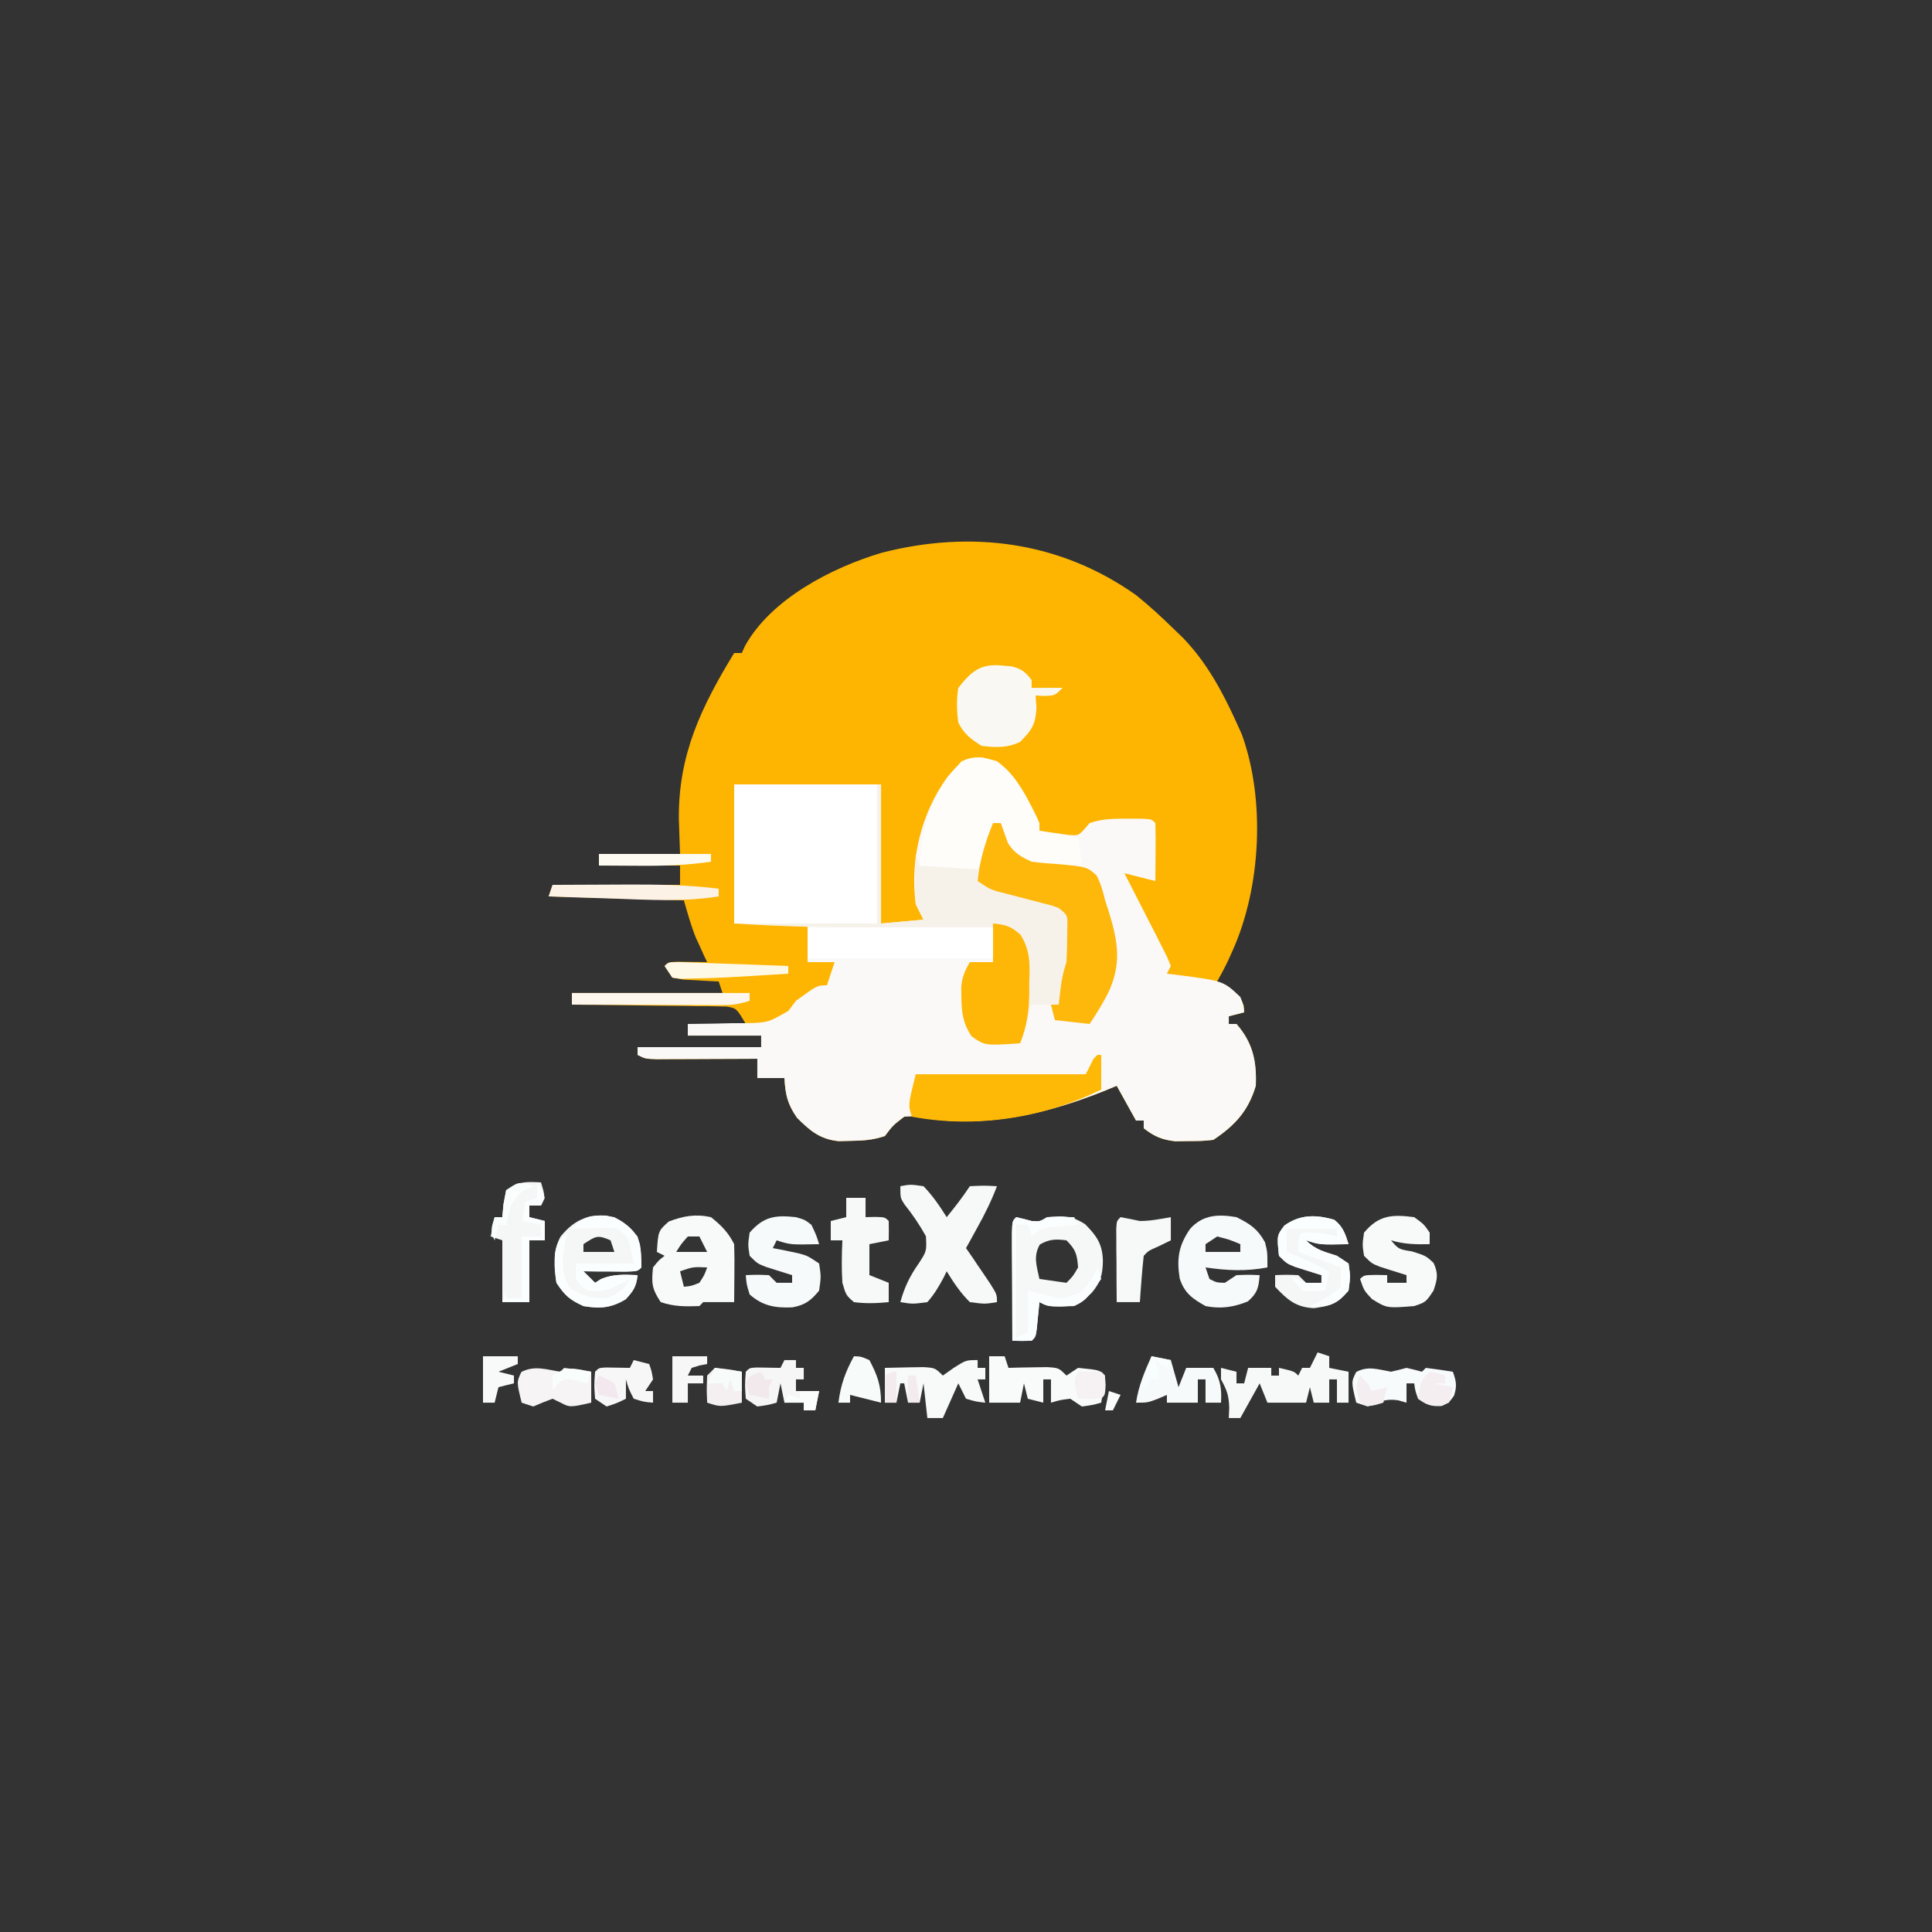 <?xml version="1.0" encoding="UTF-8"?>
<svg xmlns="http://www.w3.org/2000/svg" xmlns:xlink="http://www.w3.org/1999/xlink" width="100px" height="100px" viewBox="0 0 100 100" version="1.1">
<rect x="0" y="0" width="100" height="100" fill="#333333" stroke="none"/>
<g id="surface1">
<path style=" stroke:none;fill-rule:nonzero;fill:rgb(99.608%,70.98%,0.392%);fill-opacity:1;" d="M 58.801 30.801 C 59.504 31.367 60.156 31.969 60.801 32.602 C 60.941 32.734 61.082 32.871 61.227 33.012 C 62.465 34.297 63.266 35.785 64 37.398 C 64.09 37.602 64.184 37.805 64.277 38.012 C 65.504 41.402 65.27 45.926 63.801 49.199 C 63.719 49.379 63.637 49.559 63.555 49.746 C 63.383 50.105 63.195 50.453 63 50.801 C 63.195 50.914 63.387 51.031 63.586 51.148 C 64.199 51.602 64.199 51.602 64.375 52.051 C 64.383 52.164 64.391 52.281 64.398 52.398 C 64.137 52.465 63.871 52.531 63.602 52.602 C 63.602 52.73 63.602 52.863 63.602 53 C 63.73 53 63.863 53 64 53 C 64.844 53.969 65.051 54.922 65 56.199 C 64.613 57.504 63.918 58.254 62.801 59 C 62.207 59.059 62.207 59.059 61.523 59.062 C 61.301 59.066 61.078 59.07 60.844 59.074 C 60.141 58.992 59.758 58.832 59.199 58.398 C 59.199 58.27 59.199 58.137 59.199 58 C 59.066 58 58.938 58 58.801 58 C 58.469 57.406 58.141 56.812 57.801 56.199 C 57.512 56.32 57.512 56.32 57.219 56.441 C 54.129 57.688 50.934 58.402 47.602 57.836 C 47.184 57.766 47.184 57.766 46.801 57.801 C 46.215 58.25 46.215 58.25 45.801 58.801 C 45.168 59.012 44.688 59.039 44.023 59.051 C 43.715 59.059 43.715 59.059 43.402 59.066 C 42.43 58.961 41.926 58.527 41.25 57.852 C 40.754 57.133 40.652 56.66 40.602 55.801 C 40.137 55.801 39.676 55.801 39.199 55.801 C 39.199 55.469 39.199 55.141 39.199 54.801 C 39.027 54.801 38.852 54.801 38.676 54.805 C 38.031 54.805 37.387 54.809 36.742 54.812 C 36.465 54.812 36.188 54.812 35.906 54.816 C 35.508 54.816 35.109 54.82 34.707 54.82 C 34.469 54.82 34.227 54.82 33.977 54.824 C 33.398 54.801 33.398 54.801 33 54.602 C 33 54.469 33 54.336 33 54.199 C 35.113 54.199 37.223 54.199 39.398 54.199 C 39.398 54.004 39.398 53.805 39.398 53.602 C 38.145 53.602 36.891 53.602 35.602 53.602 C 35.602 53.402 35.602 53.203 35.602 53 C 36.59 53 37.578 53 38.602 53 C 38.121 52.188 38.121 52.188 37.609 52.098 C 37.461 52.094 37.312 52.094 37.16 52.09 C 36.992 52.086 36.824 52.082 36.652 52.078 C 36.469 52.078 36.289 52.078 36.105 52.078 C 35.918 52.074 35.734 52.07 35.543 52.066 C 34.949 52.059 34.355 52.055 33.762 52.051 C 33.359 52.043 32.957 52.039 32.555 52.031 C 31.57 52.016 30.586 52.008 29.602 52 C 29.602 51.801 29.602 51.605 29.602 51.398 C 32.176 51.398 34.746 51.398 37.398 51.398 C 37.336 51.203 37.27 51.004 37.199 50.801 C 37.031 50.793 36.863 50.785 36.688 50.777 C 36.469 50.766 36.25 50.75 36.023 50.738 C 35.809 50.727 35.59 50.715 35.363 50.703 C 35.18 50.668 34.992 50.637 34.801 50.602 C 34.668 50.402 34.535 50.203 34.398 50 C 34.602 49.801 34.602 49.801 35.059 49.781 C 35.242 49.781 35.422 49.785 35.613 49.789 C 35.887 49.789 35.887 49.789 36.168 49.793 C 36.383 49.797 36.383 49.797 36.602 49.801 C 36.547 49.688 36.492 49.574 36.438 49.457 C 36.367 49.301 36.297 49.148 36.227 48.988 C 36.156 48.836 36.086 48.688 36.016 48.531 C 35.762 47.902 35.586 47.25 35.398 46.602 C 33.09 46.535 30.781 46.469 28.398 46.398 C 28.465 46.203 28.531 46.004 28.602 45.801 C 30.777 45.801 32.957 45.801 35.199 45.801 C 35.199 45.469 35.199 45.141 35.199 44.801 C 33.812 44.801 32.43 44.801 31 44.801 C 31 44.602 31 44.402 31 44.199 C 32.387 44.199 33.773 44.199 35.199 44.199 C 35.168 43.309 35.168 43.309 35.137 42.398 C 35.105 39.066 36.293 36.598 38 33.801 C 38.133 33.801 38.266 33.801 38.398 33.801 C 38.449 33.688 38.5 33.57 38.551 33.453 C 39.895 31.008 43.047 29.383 45.629 28.613 C 50.25 27.426 54.852 28.008 58.801 30.801 Z M 58.801 30.801 "/>
<path style=" stroke:none;fill-rule:nonzero;fill:rgb(98.039%,97.647%,96.863%);fill-opacity:1;" d="M 50.875 39.211 C 51.957 39.492 52.359 40 52.93 40.941 C 53.801 42.496 53.801 42.496 53.801 43 C 54.121 43.051 54.441 43.094 54.762 43.137 C 54.941 43.164 55.121 43.188 55.305 43.215 C 55.809 43.254 55.809 43.254 56.129 42.918 C 56.219 42.812 56.309 42.707 56.398 42.602 C 57.078 42.375 57.609 42.375 58.324 42.375 C 58.559 42.375 58.793 42.375 59.031 42.375 C 59.602 42.398 59.602 42.398 59.801 42.602 C 59.816 43.105 59.82 43.605 59.812 44.113 C 59.812 44.254 59.812 44.398 59.809 44.543 C 59.809 44.895 59.805 45.246 59.801 45.602 C 59.273 45.469 58.742 45.336 58.199 45.199 C 58.273 45.344 58.348 45.488 58.422 45.633 C 58.754 46.281 59.082 46.926 59.414 47.574 C 59.527 47.801 59.645 48.027 59.766 48.258 C 59.875 48.473 59.98 48.688 60.094 48.91 C 60.195 49.109 60.297 49.309 60.402 49.516 C 60.469 49.676 60.531 49.836 60.602 50 C 60.535 50.133 60.469 50.266 60.398 50.398 C 60.66 50.43 60.66 50.43 60.926 50.461 C 63.32 50.77 63.32 50.77 64.199 51.602 C 64.375 52.051 64.375 52.051 64.398 52.398 C 64.137 52.465 63.871 52.531 63.602 52.602 C 63.602 52.73 63.602 52.863 63.602 53 C 63.73 53 63.863 53 64 53 C 64.844 53.969 65.051 54.922 65 56.199 C 64.613 57.504 63.918 58.254 62.801 59 C 62.207 59.059 62.207 59.059 61.523 59.062 C 61.301 59.066 61.078 59.07 60.844 59.074 C 60.141 58.992 59.758 58.832 59.199 58.398 C 59.199 58.27 59.199 58.137 59.199 58 C 59.066 58 58.938 58 58.801 58 C 58.469 57.406 58.141 56.812 57.801 56.199 C 57.609 56.281 57.418 56.359 57.219 56.441 C 54.129 57.688 50.934 58.402 47.602 57.836 C 47.184 57.766 47.184 57.766 46.801 57.801 C 46.215 58.25 46.215 58.25 45.801 58.801 C 45.168 59.012 44.688 59.039 44.023 59.051 C 43.82 59.055 43.613 59.059 43.402 59.066 C 42.43 58.961 41.926 58.527 41.25 57.852 C 40.754 57.133 40.652 56.66 40.602 55.801 C 40.137 55.801 39.676 55.801 39.199 55.801 C 39.199 55.469 39.199 55.141 39.199 54.801 C 39.027 54.801 38.852 54.801 38.676 54.805 C 38.031 54.805 37.387 54.809 36.742 54.812 C 36.465 54.812 36.188 54.812 35.906 54.816 C 35.508 54.816 35.109 54.82 34.707 54.82 C 34.469 54.82 34.227 54.82 33.977 54.824 C 33.398 54.801 33.398 54.801 33 54.602 C 33 54.469 33 54.336 33 54.199 C 35.113 54.199 37.223 54.199 39.398 54.199 C 39.398 54.004 39.398 53.805 39.398 53.602 C 38.145 53.602 36.891 53.602 35.602 53.602 C 35.602 53.402 35.602 53.203 35.602 53 C 35.734 53 35.867 53 36.008 52.996 C 36.617 52.992 37.227 52.977 37.836 52.961 C 38.047 52.961 38.258 52.961 38.477 52.961 C 39.742 52.938 39.742 52.938 40.809 52.32 C 40.938 52.148 41.066 51.977 41.199 51.801 C 42.301 51 42.301 51 42.801 51 C 42.934 50.605 43.062 50.207 43.199 49.801 C 42.738 49.801 42.277 49.801 41.801 49.801 C 41.801 49.141 41.801 48.48 41.801 47.801 C 40.547 47.801 39.293 47.801 38 47.801 C 38 45.426 38 43.047 38 40.602 C 40.508 40.602 43.016 40.602 45.602 40.602 C 45.602 42.977 45.602 45.352 45.602 47.801 C 46.324 47.734 47.051 47.668 47.801 47.602 C 47.602 47.203 47.602 47.203 47.398 46.801 C 47.09 44.527 47.676 42.102 49.023 40.238 C 49.574 39.562 49.961 39.195 50.875 39.211 Z M 50.875 39.211 "/>
<path style=" stroke:none;fill-rule:nonzero;fill:rgb(96.471%,94.902%,91.373%);fill-opacity:1;" d="M 38 40.602 C 40.508 40.602 43.016 40.602 45.602 40.602 C 45.602 42.977 45.602 45.352 45.602 47.801 C 46.324 47.734 47.051 47.668 47.801 47.602 C 47.668 47.336 47.535 47.07 47.398 46.801 C 47.359 46.152 47.359 46.152 47.375 45.449 C 47.379 45.215 47.383 44.98 47.387 44.742 C 47.391 44.562 47.395 44.383 47.398 44.199 C 47.5 44.496 47.5 44.496 47.602 44.801 C 48.59 44.801 49.578 44.801 50.602 44.801 C 50.863 44.074 51.129 43.348 51.398 42.602 C 51.531 42.602 51.664 42.602 51.801 42.602 C 51.922 42.945 52.047 43.289 52.172 43.637 C 52.504 44.164 52.832 44.34 53.398 44.602 C 53.902 44.664 54.406 44.707 54.914 44.738 C 56.25 44.871 56.25 44.871 56.754 45.305 C 56.973 45.734 57.09 46.129 57.199 46.602 C 57.258 46.777 57.316 46.957 57.375 47.137 C 57.871 48.727 58.078 49.922 57.324 51.461 C 57.039 51.996 56.738 52.496 56.398 53 C 55.805 52.934 55.211 52.867 54.602 52.801 C 54.5 52.402 54.5 52.402 54.398 52 C 54.07 52 53.738 52 53.398 52 C 53.203 52.66 53.004 53.32 52.801 54 C 50.938 54.098 50.938 54.098 50.289 53.637 C 49.84 52.957 49.77 52.406 49.762 51.613 C 49.758 51.441 49.758 51.27 49.754 51.094 C 49.801 50.57 49.938 50.25 50.199 49.801 C 50.598 49.801 50.992 49.801 51.398 49.801 C 51.398 49.207 51.398 48.613 51.398 48 C 50.992 48 50.992 48 50.578 48.004 C 49.555 48.008 48.531 48.008 47.508 48.012 C 47.066 48.012 46.629 48.012 46.188 48.016 C 43.449 48.027 40.734 47.973 38 47.801 C 38 45.426 38 43.047 38 40.602 Z M 38 40.602 "/>
<path style=" stroke:none;fill-rule:nonzero;fill:rgb(100%,100%,100%);fill-opacity:1;" d="M 38 40.602 C 40.441 40.602 42.883 40.602 45.398 40.602 C 45.398 42.977 45.398 45.352 45.398 47.801 C 42.957 47.801 40.516 47.801 38 47.801 C 38 45.426 38 43.047 38 40.602 Z M 38 40.602 "/>
<path style=" stroke:none;fill-rule:nonzero;fill:rgb(100%,99.216%,98.039%);fill-opacity:1;" d="M 51.602 39.398 C 52.664 40.18 53.25 41.426 53.801 42.602 C 53.801 42.73 53.801 42.863 53.801 43 C 54.789 43.199 54.789 43.199 55.801 43.398 C 55.898 43.992 55.898 43.992 56 44.602 C 55.215 44.992 54.258 44.867 53.398 44.801 C 52.551 44.465 52.191 44.02 51.801 43.199 C 51.801 43.004 51.801 42.805 51.801 42.602 C 51.668 42.602 51.535 42.602 51.398 42.602 C 51.379 42.734 51.359 42.871 51.336 43.012 C 51.172 43.727 50.902 44.332 50.602 45 C 49.609 44.934 48.621 44.867 47.602 44.801 C 47.719 42.703 48.301 40.977 49.762 39.414 C 50.445 39.082 50.879 39.199 51.602 39.398 Z M 51.602 39.398 "/>
<path style=" stroke:none;fill-rule:nonzero;fill:rgb(99.608%,71.765%,4.314%);fill-opacity:1;" d="M 51.398 42.602 C 51.531 42.602 51.664 42.602 51.801 42.602 C 51.984 43.117 51.984 43.117 52.172 43.637 C 52.504 44.164 52.832 44.34 53.398 44.602 C 53.902 44.664 54.406 44.707 54.914 44.738 C 56.25 44.871 56.25 44.871 56.754 45.305 C 56.973 45.734 57.09 46.129 57.199 46.602 C 57.258 46.777 57.316 46.957 57.375 47.137 C 57.871 48.727 58.078 49.922 57.324 51.461 C 57.039 51.996 56.738 52.496 56.398 53 C 55.805 52.934 55.211 52.867 54.602 52.801 C 54.535 52.535 54.469 52.273 54.398 52 C 54.531 52 54.664 52 54.801 52 C 54.844 51.621 54.844 51.621 54.887 51.238 C 54.949 50.715 55.031 50.305 55.199 49.801 C 55.223 49.395 55.234 48.992 55.238 48.586 C 55.242 48.375 55.242 48.164 55.246 47.941 C 55.258 47.371 55.258 47.371 54.801 47 C 54.426 46.859 54.426 46.859 53.996 46.758 C 53.836 46.715 53.676 46.672 53.516 46.629 C 53.348 46.586 53.184 46.543 53.012 46.5 C 52.684 46.414 52.359 46.332 52.031 46.242 C 51.887 46.207 51.742 46.168 51.594 46.133 C 51.199 46 51.199 46 50.602 45.602 C 50.715 44.508 50.988 43.617 51.398 42.602 Z M 51.398 42.602 "/>
<path style=" stroke:none;fill-rule:nonzero;fill:rgb(99.608%,72.549%,2.745%);fill-opacity:1;" d="M 56.801 54.602 C 56.867 54.602 56.934 54.602 57 54.602 C 57 55.195 57 55.789 57 56.398 C 53.973 57.875 50.527 58.418 47.199 57.801 C 47 57.199 47 57.199 47.398 55.602 C 50.305 55.602 53.207 55.602 56.199 55.602 C 56.332 55.336 56.465 55.07 56.602 54.801 C 56.664 54.734 56.73 54.668 56.801 54.602 Z M 56.801 54.602 "/>
<path style=" stroke:none;fill-rule:nonzero;fill:rgb(96.471%,96.863%,96.863%);fill-opacity:1;" d="M 52.602 63 C 52.867 63.059 53.137 63.129 53.398 63.199 C 53.816 63.23 53.816 63.23 54.199 63 C 55.023 62.922 55.457 62.91 56.164 63.363 C 56.777 63.98 57.062 64.398 57.086 65.262 C 57.074 65.965 56.973 66.355 56.523 66.898 C 55.887 67.508 55.781 67.594 54.898 67.625 C 54.199 67.602 54.199 67.602 53.801 67.398 C 53.789 67.527 53.777 67.656 53.762 67.785 C 53.738 68.035 53.738 68.035 53.711 68.289 C 53.695 68.453 53.68 68.617 53.664 68.785 C 53.602 69.199 53.602 69.199 53.398 69.398 C 53.066 69.406 52.734 69.41 52.398 69.398 C 52.395 68.52 52.391 67.641 52.391 66.762 C 52.387 66.461 52.387 66.164 52.387 65.863 C 52.383 65.434 52.383 65.004 52.379 64.574 C 52.379 64.316 52.379 64.059 52.379 63.793 C 52.398 63.199 52.398 63.199 52.602 63 Z M 53.824 64.414 C 53.469 65.023 53.66 65.531 53.801 66.199 C 54.262 66.266 54.723 66.332 55.199 66.398 C 55.535 66.062 55.535 66.062 55.801 65.602 C 55.75 64.926 55.684 64.684 55.199 64.199 C 54.641 64.129 54.32 64.133 53.824 64.414 Z M 53.824 64.414 "/>
<path style=" stroke:none;fill-rule:nonzero;fill:rgb(96.863%,97.647%,97.647%);fill-opacity:1;" d="M 46.602 61.398 C 47.125 61.301 47.125 61.301 47.801 61.398 C 48.273 61.887 48.641 62.426 49 63 C 49.426 62.477 49.828 61.961 50.199 61.398 C 50.926 61.363 50.926 61.363 51.602 61.398 C 51.316 62.156 50.969 62.855 50.574 63.562 C 50.469 63.758 50.359 63.953 50.25 64.152 C 50.168 64.301 50.086 64.449 50 64.602 C 50.117 64.77 50.23 64.938 50.352 65.109 C 50.5 65.332 50.648 65.555 50.801 65.773 C 50.949 65.992 51.098 66.211 51.25 66.438 C 51.602 67 51.602 67 51.602 67.398 C 50.977 67.5 50.977 67.5 50.199 67.398 C 49.715 66.918 49.355 66.383 49 65.801 C 48.945 65.914 48.887 66.031 48.832 66.148 C 48.582 66.609 48.348 67.008 48 67.398 C 47.238 67.5 47.238 67.5 46.602 67.398 C 46.812 66.629 47.094 66.047 47.551 65.398 C 47.965 64.758 47.965 64.758 47.926 63.988 C 47.594 63.391 47.23 62.855 46.805 62.324 C 46.602 62 46.602 62 46.602 61.398 Z M 46.602 61.398 "/>
<path style=" stroke:none;fill-rule:nonzero;fill:rgb(99.608%,71.373%,2.745%);fill-opacity:1;" d="M 51.398 47.801 C 52.047 47.855 52.344 47.949 52.828 48.391 C 53.344 49.238 53.305 49.918 53.273 50.887 C 53.273 51.055 53.273 51.223 53.273 51.391 C 53.262 52.336 53.16 53.113 52.801 54 C 50.977 54.125 50.977 54.125 50.289 53.637 C 49.84 52.957 49.77 52.406 49.762 51.613 C 49.758 51.441 49.758 51.27 49.754 51.094 C 49.801 50.57 49.938 50.25 50.199 49.801 C 50.598 49.801 50.992 49.801 51.398 49.801 C 51.398 49.141 51.398 48.48 51.398 47.801 Z M 51.398 47.801 "/>
<path style=" stroke:none;fill-rule:nonzero;fill:rgb(100%,100%,100%);fill-opacity:1;" d="M 41.801 48 C 44.969 48 48.137 48 51.398 48 C 51.398 48.527 51.398 49.055 51.398 49.602 C 48.23 49.602 45.062 49.602 41.801 49.602 C 41.801 49.07 41.801 48.543 41.801 48 Z M 41.801 48 "/>
<path style=" stroke:none;fill-rule:nonzero;fill:rgb(98.039%,97.255%,94.902%);fill-opacity:1;" d="M 51.887 34.449 C 52.121 34.469 52.121 34.469 52.363 34.492 C 52.879 34.621 53.078 34.781 53.398 35.199 C 53.398 35.332 53.398 35.465 53.398 35.602 C 53.93 35.602 54.457 35.602 55 35.602 C 54.602 36 54.602 36 54.074 36.023 C 53.918 36.016 53.762 36.008 53.602 36 C 53.625 36.316 53.625 36.316 53.648 36.637 C 53.594 37.516 53.41 37.789 52.801 38.398 C 52.16 38.719 51.496 38.699 50.801 38.602 C 50.238 38.242 49.898 37.996 49.602 37.398 C 49.516 36.789 49.504 36.211 49.602 35.602 C 50.305 34.711 50.77 34.34 51.887 34.449 Z M 51.887 34.449 "/>
<path style=" stroke:none;fill-rule:nonzero;fill:rgb(97.255%,98.039%,98.039%);fill-opacity:1;" d="M 36.801 63 C 37.34 63.434 37.691 63.781 38 64.398 C 38.016 64.91 38.02 65.414 38.012 65.926 C 38.012 66.066 38.012 66.207 38.008 66.352 C 38.008 66.703 38.004 67.051 38 67.398 C 37.465 67.398 36.934 67.398 36.398 67.398 C 36.336 67.465 36.27 67.531 36.199 67.602 C 35.469 67.629 34.898 67.633 34.199 67.398 C 33.738 66.707 33.715 66.414 33.801 65.602 C 34.102 65.227 34.102 65.227 34.398 65 C 34.27 64.934 34.137 64.867 34 64.801 C 34.07 63.715 34.07 63.715 34.613 63.227 C 35.367 62.938 36.004 62.824 36.801 63 Z M 35.602 64 C 35.258 64.387 35.258 64.387 35 64.801 C 35.527 64.801 36.055 64.801 36.602 64.801 C 36.469 64.535 36.336 64.273 36.199 64 C 36.004 64 35.805 64 35.602 64 Z M 35.199 65.801 C 35.266 66.062 35.332 66.328 35.398 66.602 C 35.789 66.562 35.789 66.562 36.199 66.398 C 36.457 66.004 36.457 66.004 36.602 65.602 C 35.875 65.57 35.875 65.57 35.199 65.801 Z M 35.199 65.801 "/>
<path style=" stroke:none;fill-rule:nonzero;fill:rgb(96.863%,98.039%,98.039%);fill-opacity:1;" d="M 64 63 C 64.711 63.355 65.09 63.602 65.477 64.301 C 65.602 64.801 65.602 64.801 65.602 65.602 C 64.484 65.812 63.52 65.766 62.398 65.602 C 62.465 65.797 62.531 65.996 62.602 66.199 C 62.973 66.387 62.973 66.387 63.398 66.398 C 63.598 66.27 63.797 66.137 64 66 C 64.637 65.977 64.637 65.977 65.199 66 C 65.148 66.652 65.086 66.926 64.586 67.363 C 63.84 67.664 63.188 67.758 62.398 67.602 C 61.719 67.215 61.309 66.938 61.062 66.176 C 60.898 65.156 61 64.469 61.602 63.602 C 62.262 62.867 63.066 62.84 64 63 Z M 63 64 C 62.801 64.133 62.605 64.266 62.398 64.398 C 62.398 64.531 62.398 64.664 62.398 64.801 C 62.992 64.801 63.59 64.801 64.199 64.801 C 64.199 64.668 64.199 64.535 64.199 64.398 C 63.633 64.16 63.633 64.16 63 64 Z M 63 64 "/>
<path style=" stroke:none;fill-rule:nonzero;fill:rgb(96.078%,96.471%,96.471%);fill-opacity:1;" d="M 31.801 63 C 32.461 63.387 32.898 63.66 33.125 64.414 C 33.188 64.852 33.188 64.852 33.199 65.602 C 33 65.801 33 65.801 32.367 65.82 C 31.98 65.816 31.98 65.816 31.586 65.812 C 31.328 65.812 31.07 65.809 30.805 65.809 C 30.605 65.805 30.406 65.801 30.199 65.801 C 30.398 65.996 30.598 66.195 30.801 66.398 C 30.902 66.336 31.008 66.27 31.113 66.199 C 31.758 65.938 32.312 65.973 33 66 C 32.938 66.586 32.793 66.809 32.387 67.25 C 31.629 67.703 31.062 67.746 30.199 67.602 C 29.484 67.273 29.242 67.062 28.801 66.398 C 28.668 65.586 28.609 64.75 29.012 64.008 C 29.812 63.031 30.562 62.801 31.801 63 Z M 30.199 64.398 C 30.199 64.531 30.199 64.664 30.199 64.801 C 30.727 64.801 31.258 64.801 31.801 64.801 C 31.734 64.602 31.668 64.402 31.602 64.199 C 30.926 63.906 30.844 63.973 30.199 64.398 Z M 30.199 64.398 "/>
<path style=" stroke:none;fill-rule:nonzero;fill:rgb(96.863%,98.039%,97.647%);fill-opacity:1;" d="M 73.199 63 C 73.699 63.363 73.699 63.363 74 63.801 C 74 63.996 74 64.195 74 64.398 C 73.297 64.414 72.676 64.406 72 64.199 C 72.391 64.66 72.391 64.66 73.086 64.773 C 73.801 65 73.801 65 74.199 65.363 C 74.461 65.934 74.398 66.211 74.199 66.801 C 73.801 67.398 73.801 67.398 73.199 67.602 C 71.785 67.715 71.785 67.715 71.012 67.238 C 70.602 66.801 70.602 66.801 70.398 66.199 C 70.602 66 70.602 66 71.211 65.988 C 71.504 65.992 71.504 65.992 71.801 66 C 71.801 66.133 71.801 66.266 71.801 66.398 C 72.129 66.398 72.461 66.398 72.801 66.398 C 72.801 66.27 72.801 66.137 72.801 66 C 72.676 65.961 72.551 65.922 72.422 65.883 C 72.258 65.832 72.094 65.777 71.926 65.727 C 71.68 65.648 71.68 65.648 71.434 65.57 C 71 65.398 71 65.398 70.602 65 C 70.512 64.426 70.512 64.426 70.602 63.801 C 71.375 62.879 72.07 62.855 73.199 63 Z M 73.199 63 "/>
<path style=" stroke:none;fill-rule:nonzero;fill:rgb(96.078%,96.471%,96.471%);fill-opacity:1;" d="M 69.062 63.137 C 69.516 63.492 69.629 63.859 69.801 64.398 C 68.312 64.43 68.312 64.43 67.602 64.199 C 68.094 64.695 68.539 64.785 69.199 65 C 69.398 65.133 69.598 65.266 69.801 65.398 C 69.898 66.074 69.898 66.074 69.801 66.801 C 69.238 67.484 68.887 67.586 68.012 67.711 C 67.07 67.664 66.633 67.277 66 66.602 C 66 66.402 66 66.203 66 66 C 66.574 65.977 66.574 65.977 67.199 66 C 67.332 66.133 67.465 66.266 67.602 66.398 C 67.863 66.398 68.129 66.398 68.398 66.398 C 68.398 66.27 68.398 66.137 68.398 66 C 68.273 65.961 68.148 65.922 68.02 65.883 C 67.855 65.832 67.695 65.777 67.523 65.727 C 67.281 65.648 67.281 65.648 67.031 65.57 C 66.602 65.398 66.602 65.398 66.199 65 C 66.09 63.949 66.09 63.949 66.477 63.438 C 67.273 62.855 68.121 62.859 69.062 63.137 Z M 69.062 63.137 "/>
<path style=" stroke:none;fill-rule:nonzero;fill:rgb(96.863%,98.039%,98.039%);fill-opacity:1;" d="M 41.199 63 C 41.664 63.137 41.664 63.137 42 63.398 C 42.25 63.926 42.25 63.926 42.398 64.398 C 40.914 64.43 40.914 64.43 40.199 64.199 C 40.133 64.332 40.066 64.465 40 64.602 C 40.121 64.625 40.246 64.648 40.371 64.672 C 40.613 64.723 40.613 64.723 40.863 64.773 C 41.023 64.809 41.184 64.84 41.348 64.875 C 41.801 65 41.801 65 42.398 65.398 C 42.5 66.074 42.5 66.074 42.398 66.801 C 41.98 67.312 41.672 67.551 41.012 67.668 C 40.129 67.707 39.484 67.602 38.801 67 C 38.637 66.461 38.637 66.461 38.602 66 C 39.176 65.977 39.176 65.977 39.801 66 C 39.934 66.133 40.062 66.266 40.199 66.398 C 40.465 66.398 40.727 66.398 41 66.398 C 41 66.27 41 66.137 41 66 C 40.875 65.961 40.75 65.922 40.621 65.883 C 40.457 65.832 40.293 65.777 40.125 65.727 C 39.883 65.648 39.883 65.648 39.633 65.57 C 39.199 65.398 39.199 65.398 38.801 65 C 38.711 64.426 38.711 64.426 38.801 63.801 C 39.527 62.965 40.125 62.883 41.199 63 Z M 41.199 63 "/>
<path style=" stroke:none;fill-rule:nonzero;fill:rgb(96.078%,96.471%,96.471%);fill-opacity:1;" d="M 28 61.199 C 28.227 61.949 28.227 61.949 28 62.398 C 27.801 62.398 27.605 62.398 27.398 62.398 C 27.398 62.598 27.398 62.797 27.398 63 C 27.664 63.066 27.93 63.133 28.199 63.199 C 28.199 63.531 28.199 63.859 28.199 64.199 C 27.938 64.199 27.672 64.199 27.398 64.199 C 27.398 65.258 27.398 66.312 27.398 67.398 C 26.938 67.398 26.477 67.398 26 67.398 C 26 66.344 26 65.289 26 64.199 C 25.801 64.133 25.605 64.066 25.398 64 C 25.465 63.672 25.531 63.34 25.602 63 C 25.73 63 25.863 63 26 63 C 26.031 62.664 26.031 62.664 26.062 62.324 C 26.109 62.086 26.152 61.848 26.199 61.602 C 26.887 61.141 27.195 61.164 28 61.199 Z M 28 61.199 "/>
<path style=" stroke:none;fill-rule:nonzero;fill:rgb(96.863%,97.647%,97.647%);fill-opacity:1;" d="M 68.199 70 C 68.398 70.066 68.598 70.133 68.801 70.199 C 68.801 70.398 68.801 70.598 68.801 70.801 C 69.297 70.898 69.297 70.898 69.801 71 C 69.801 71.527 69.801 72.055 69.801 72.602 C 69.602 72.602 69.402 72.602 69.199 72.602 C 69.199 72.203 69.199 71.809 69.199 71.398 C 69.066 71.398 68.938 71.398 68.801 71.398 C 68.801 71.797 68.801 72.191 68.801 72.602 C 68.535 72.602 68.273 72.602 68 72.602 C 67.934 72.336 67.867 72.07 67.801 71.801 C 67.734 72.062 67.668 72.328 67.602 72.602 C 66.941 72.602 66.281 72.602 65.602 72.602 C 65.469 72.27 65.336 71.941 65.199 71.602 C 64.871 72.195 64.539 72.789 64.199 73.398 C 64.004 73.398 63.805 73.398 63.602 73.398 C 63.609 73.219 63.617 73.035 63.625 72.852 C 63.602 72.211 63.5 71.945 63.199 71.398 C 63.199 71.203 63.199 71.004 63.199 70.801 C 63.465 70.867 63.727 70.934 64 71 C 64 71.199 64 71.395 64 71.602 C 64.133 71.602 64.266 71.602 64.398 71.602 C 64.465 71.336 64.531 71.07 64.602 70.801 C 64.996 70.801 65.391 70.801 65.801 70.801 C 65.801 70.934 65.801 71.062 65.801 71.199 C 65.934 71.199 66.062 71.199 66.199 71.199 C 66.199 71.066 66.199 70.938 66.199 70.801 C 66.977 70.977 66.977 70.977 67.199 71.199 C 67.266 71.066 67.332 70.938 67.398 70.801 C 67.531 70.801 67.664 70.801 67.801 70.801 C 67.934 70.535 68.062 70.273 68.199 70 Z M 68.199 70 "/>
<path style=" stroke:none;fill-rule:nonzero;fill:rgb(96.863%,97.647%,97.647%);fill-opacity:1;" d="M 43.801 62 C 44.129 62 44.461 62 44.801 62 C 44.801 62.328 44.801 62.66 44.801 63 C 44.961 62.996 45.121 62.992 45.289 62.988 C 45.801 63 45.801 63 46 63.199 C 46.008 63.535 46.008 63.867 46 64.199 C 45.672 64.266 45.34 64.332 45 64.398 C 45 64.93 45 65.457 45 66 C 45.496 66.199 45.496 66.199 46 66.398 C 46 66.73 46 67.059 46 67.398 C 45.391 67.457 44.809 67.48 44.199 67.398 C 43.789 67.039 43.789 67.039 43.602 66.398 C 43.555 65.664 43.566 64.938 43.602 64.199 C 43.402 64.199 43.203 64.199 43 64.199 C 43 63.871 43 63.539 43 63.199 C 43.266 63.133 43.527 63.066 43.801 63 C 43.801 62.672 43.801 62.34 43.801 62 Z M 43.801 62 "/>
<path style=" stroke:none;fill-rule:nonzero;fill:rgb(97.647%,98.431%,98.431%);fill-opacity:1;" d="M 51.199 70.199 C 51.465 70.199 51.727 70.199 52 70.199 C 52.066 70.398 52.133 70.598 52.199 70.801 C 52.473 70.793 52.473 70.793 52.754 70.785 C 52.992 70.781 53.23 70.777 53.477 70.773 C 53.711 70.77 53.949 70.766 54.191 70.762 C 54.801 70.801 54.801 70.801 55.199 71.199 C 55.398 71.066 55.598 70.938 55.801 70.801 C 56.91 70.91 56.91 70.91 57.199 71.199 C 57.141 71.668 57.074 72.137 57 72.602 C 56.539 72.727 56.539 72.727 56 72.801 C 55.801 72.668 55.605 72.535 55.398 72.398 C 54.871 72.461 54.871 72.461 54.398 72.602 C 54.398 72.203 54.398 71.809 54.398 71.398 C 54.27 71.398 54.137 71.398 54 71.398 C 54 71.797 54 72.191 54 72.602 C 53.734 72.535 53.473 72.469 53.199 72.398 C 53.133 72.137 53.066 71.871 53 71.602 C 52.934 71.93 52.867 72.262 52.801 72.602 C 52.273 72.602 51.742 72.602 51.199 72.602 C 51.199 71.809 51.199 71.016 51.199 70.199 Z M 51.199 70.199 "/>
<path style=" stroke:none;fill-rule:nonzero;fill:rgb(97.255%,98.431%,98.431%);fill-opacity:1;" d="M 72 71 C 72.27 70.938 72.535 70.875 72.801 70.801 C 73.066 70.859 73.336 70.926 73.602 71 C 73.664 70.934 73.73 70.867 73.801 70.801 C 74.27 70.859 74.734 70.926 75.199 71 C 75.375 71.488 75.422 71.734 75.262 72.238 C 75 72.602 75 72.602 74.625 72.773 C 74.086 72.809 73.836 72.719 73.398 72.398 C 73.25 71.977 73.25 71.977 73.199 71.602 C 73.066 71.602 72.938 71.602 72.801 71.602 C 72.801 71.93 72.801 72.262 72.801 72.602 C 72.656 72.559 72.512 72.516 72.363 72.477 C 71.707 72.387 71.398 72.547 70.801 72.801 C 70.602 72.734 70.402 72.668 70.199 72.602 C 69.938 71.523 69.938 71.523 70.199 71.012 C 70.816 70.684 71.328 70.883 72 71 Z M 72 71 "/>
<path style=" stroke:none;fill-rule:nonzero;fill:rgb(96.863%,98.039%,97.647%);fill-opacity:1;" d="M 50.602 70.398 C 50.602 70.531 50.602 70.664 50.602 70.801 C 50.73 70.801 50.863 70.801 51 70.801 C 51 70.996 51 71.195 51 71.398 C 50.867 71.398 50.734 71.398 50.602 71.398 C 50.73 71.797 50.863 72.191 51 72.602 C 50.523 72.551 50.523 72.551 50 72.398 C 49.867 72.137 49.734 71.871 49.602 71.602 C 49.336 72.195 49.07 72.789 48.801 73.398 C 48.535 73.398 48.273 73.398 48 73.398 C 47.934 72.805 47.867 72.211 47.801 71.602 C 47.734 71.93 47.668 72.262 47.602 72.602 C 47.402 72.602 47.203 72.602 47 72.602 C 46.934 72.27 46.867 71.941 46.801 71.602 C 46.734 71.602 46.668 71.602 46.602 71.602 C 46.535 71.93 46.469 72.262 46.398 72.602 C 46.203 72.602 46.004 72.602 45.801 72.602 C 45.801 72.008 45.801 71.41 45.801 70.801 C 46.227 70.789 46.648 70.781 47.074 70.773 C 47.312 70.77 47.547 70.766 47.793 70.762 C 48.398 70.801 48.398 70.801 48.801 71.199 C 48.984 71.066 49.172 70.938 49.363 70.801 C 50 70.398 50 70.398 50.602 70.398 Z M 50.602 70.398 "/>
<path style=" stroke:none;fill-rule:nonzero;fill:rgb(96.863%,97.647%,97.647%);fill-opacity:1;" d="M 58 63 C 58.336 63.059 58.668 63.129 59 63.199 C 59.547 63.199 60.062 63.094 60.602 63 C 60.602 63.395 60.602 63.793 60.602 64.199 C 60.406 64.293 60.211 64.391 60.012 64.488 C 59.438 64.742 59.438 64.742 59.199 65 C 59.152 65.402 59.117 65.809 59.086 66.211 C 59.07 66.434 59.055 66.656 59.035 66.883 C 59.023 67.055 59.012 67.223 59 67.398 C 58.605 67.398 58.207 67.398 57.801 67.398 C 57.793 66.703 57.789 66.008 57.789 65.312 C 57.785 65.113 57.785 64.914 57.781 64.711 C 57.781 64.523 57.781 64.332 57.781 64.137 C 57.781 63.965 57.777 63.789 57.777 63.609 C 57.801 63.199 57.801 63.199 58 63 Z M 58 63 "/>
<path style=" stroke:none;fill-rule:nonzero;fill:rgb(96.863%,98.039%,98.039%);fill-opacity:1;" d="M 59.602 70.199 C 59.93 70.266 60.262 70.332 60.602 70.398 C 60.73 70.863 60.863 71.324 61 71.801 C 61.133 71.469 61.266 71.141 61.398 70.801 C 61.863 70.801 62.324 70.801 62.801 70.801 C 63.172 71.426 63.242 71.875 63.199 72.602 C 62.938 72.602 62.672 72.602 62.398 72.602 C 62.398 72.203 62.398 71.809 62.398 71.398 C 62.27 71.398 62.137 71.398 62 71.398 C 62 71.797 62 72.191 62 72.602 C 61.473 72.602 60.945 72.602 60.398 72.602 C 60.398 72.469 60.398 72.336 60.398 72.199 C 60.172 72.301 60.172 72.301 59.938 72.398 C 59.398 72.602 59.398 72.602 58.801 72.602 C 58.934 71.723 59.238 71.004 59.602 70.199 Z M 59.602 70.199 "/>
<path style=" stroke:none;fill-rule:nonzero;fill:rgb(96.471%,95.686%,96.078%);fill-opacity:1;" d="M 29 71 C 29.066 70.934 29.133 70.867 29.199 70.801 C 29.668 70.859 30.137 70.926 30.602 71 C 30.602 71.527 30.602 72.055 30.602 72.602 C 29.496 72.852 29.496 72.852 28.988 72.586 C 28.859 72.527 28.73 72.465 28.602 72.398 C 28.262 72.523 27.93 72.656 27.602 72.801 C 27.402 72.734 27.203 72.668 27 72.602 C 26.738 71.527 26.738 71.527 26.988 71.012 C 27.66 70.664 28.266 70.883 29 71 Z M 29 71 "/>
<path style=" stroke:none;fill-rule:nonzero;fill:rgb(98.039%,99.608%,99.608%);fill-opacity:1;" d="M 31.387 62.918 C 32.148 63.066 32.508 63.422 33 64 C 33.168 64.562 33.191 65 33.199 65.602 C 33 65.801 33 65.801 32.367 65.82 C 31.98 65.816 31.98 65.816 31.586 65.812 C 31.328 65.812 31.07 65.809 30.805 65.809 C 30.605 65.805 30.406 65.801 30.199 65.801 C 30.398 65.996 30.598 66.195 30.801 66.398 C 30.902 66.336 31.008 66.27 31.113 66.199 C 31.758 65.938 32.312 65.973 33 66 C 32.938 66.586 32.793 66.809 32.387 67.25 C 31.629 67.703 31.062 67.746 30.199 67.602 C 29.484 67.273 29.242 67.062 28.801 66.398 C 28.738 65.926 28.738 65.926 28.738 65.398 C 28.734 65.227 28.73 65.055 28.727 64.875 C 28.812 64.316 28.969 64.148 29.398 63.801 C 29.367 63.898 29.336 63.996 29.301 64.102 C 29.113 65.027 28.988 65.867 29.512 66.688 C 30.16 67.105 30.629 67.188 31.398 67.199 C 31.988 66.93 32.309 66.781 32.602 66.199 C 32.422 66.301 32.246 66.398 32.062 66.5 C 31.418 66.793 31.09 66.91 30.398 66.801 C 30.039 66.551 30.039 66.551 29.801 66.199 C 29.801 65.938 29.801 65.672 29.801 65.398 C 30.789 65.398 31.781 65.398 32.801 65.398 C 32.547 64.082 32.547 64.082 32 63.602 C 31.422 63.551 31.422 63.551 30.773 63.574 C 30.445 63.582 30.445 63.582 30.109 63.586 C 29.941 63.59 29.773 63.594 29.602 63.602 C 30.141 62.973 30.547 62.883 31.387 62.918 Z M 31.387 62.918 "/>
<path style=" stroke:none;fill-rule:nonzero;fill:rgb(96.471%,96.471%,96.471%);fill-opacity:1;" d="M 40.602 70.398 C 40.797 70.398 40.996 70.398 41.199 70.398 C 41.199 70.531 41.199 70.664 41.199 70.801 C 41.332 70.801 41.465 70.801 41.602 70.801 C 41.602 70.996 41.602 71.195 41.602 71.398 C 41.469 71.398 41.336 71.398 41.199 71.398 C 41.199 71.598 41.199 71.797 41.199 72 C 41.598 72 41.992 72 42.398 72 C 42.336 72.328 42.27 72.66 42.199 73 C 42.004 73 41.805 73 41.602 73 C 41.602 72.867 41.602 72.734 41.602 72.602 C 41.27 72.602 40.941 72.602 40.602 72.602 C 40.535 72.27 40.469 71.941 40.398 71.602 C 40.336 71.93 40.27 72.262 40.199 72.602 C 39.738 72.727 39.738 72.727 39.199 72.801 C 39.004 72.668 38.805 72.535 38.602 72.398 C 38.551 71.688 38.551 71.688 38.602 71 C 38.801 70.801 38.801 70.801 39.168 70.781 C 39.578 70.785 39.988 70.793 40.398 70.801 C 40.465 70.668 40.531 70.535 40.602 70.398 Z M 40.602 70.398 "/>
<path style=" stroke:none;fill-rule:nonzero;fill:rgb(99.216%,96.863%,92.941%);fill-opacity:1;" d="M 29.602 51.398 C 32.637 51.398 35.672 51.398 38.801 51.398 C 38.801 51.531 38.801 51.664 38.801 51.801 C 38.242 51.984 37.914 52.023 37.344 52.023 C 37.172 52.023 37 52.023 36.82 52.023 C 36.637 52.023 36.449 52.02 36.262 52.02 C 36.07 52.02 35.879 52.02 35.684 52.02 C 35.078 52.016 34.469 52.016 33.863 52.012 C 33.449 52.012 33.039 52.012 32.629 52.008 C 31.617 52.008 30.609 52.004 29.602 52 C 29.602 51.801 29.602 51.605 29.602 51.398 Z M 29.602 51.398 "/>
<path style=" stroke:none;fill-rule:nonzero;fill:rgb(98.039%,99.608%,99.608%);fill-opacity:1;" d="M 69.062 63.137 C 69.516 63.492 69.629 63.859 69.801 64.398 C 68.312 64.43 68.312 64.43 67.602 64.199 C 68.094 64.695 68.539 64.785 69.199 65 C 69.398 65.133 69.598 65.266 69.801 65.398 C 69.898 66.074 69.898 66.074 69.801 66.801 C 69.289 67.367 69.004 67.582 68.238 67.648 C 68.094 67.633 67.949 67.617 67.801 67.602 C 67.914 67.547 68.031 67.492 68.148 67.438 C 68.625 67.188 69.012 66.973 69.398 66.602 C 69.398 66.27 69.398 65.941 69.398 65.602 C 68.676 65.336 67.949 65.07 67.199 64.801 C 67.199 64 67.199 64 67.398 63.801 C 68.039 63.766 68.586 63.816 69.199 64 C 69.199 63.867 69.199 63.734 69.199 63.602 C 68.344 63.602 67.484 63.602 66.602 63.602 C 66.602 63.996 66.602 64.391 66.602 64.801 C 66.816 64.891 67.027 64.98 67.25 65.074 C 67.777 65.301 68.293 65.535 68.801 65.801 C 68.734 66.129 68.668 66.461 68.602 66.801 C 68.039 66.852 68.039 66.852 67.398 66.801 C 67.023 66.398 67.023 66.398 66.801 66 C 66.973 66.098 66.973 66.098 67.148 66.199 C 67.641 66.453 67.641 66.453 68.398 66.398 C 68.398 66.27 68.398 66.137 68.398 66 C 68.273 65.961 68.148 65.922 68.02 65.883 C 67.855 65.832 67.695 65.777 67.523 65.727 C 67.281 65.648 67.281 65.648 67.031 65.57 C 66.602 65.398 66.602 65.398 66.199 65 C 66.09 63.949 66.09 63.949 66.477 63.438 C 67.273 62.855 68.121 62.859 69.062 63.137 Z M 69.062 63.137 "/>
<path style=" stroke:none;fill-rule:nonzero;fill:rgb(99.216%,94.902%,90.196%);fill-opacity:1;" d="M 28.602 45.801 C 29.504 45.797 30.406 45.793 31.309 45.789 C 31.617 45.789 31.922 45.785 32.23 45.785 C 33.898 45.777 35.539 45.789 37.199 46 C 37.199 46.133 37.199 46.266 37.199 46.398 C 35.395 46.684 33.605 46.578 31.789 46.512 C 31.457 46.5 31.129 46.492 30.801 46.48 C 30 46.457 29.199 46.43 28.398 46.398 C 28.465 46.203 28.531 46.004 28.602 45.801 Z M 28.602 45.801 "/>
<path style=" stroke:none;fill-rule:nonzero;fill:rgb(96.863%,96.863%,97.255%);fill-opacity:1;" d="M 32.801 70.398 C 33.062 70.465 33.328 70.531 33.602 70.602 C 33.727 70.961 33.727 70.961 33.801 71.398 C 33.602 71.695 33.602 71.695 33.398 72 C 33.531 72 33.664 72 33.801 72 C 33.801 72.199 33.801 72.395 33.801 72.602 C 33.324 72.562 33.324 72.562 32.801 72.398 C 32.539 71.887 32.539 71.887 32.398 71.398 C 32.398 71.73 32.398 72.059 32.398 72.398 C 31.938 72.625 31.938 72.625 31.398 72.801 C 31.203 72.668 31.004 72.535 30.801 72.398 C 30.75 71.688 30.75 71.688 30.801 71 C 31 70.801 31 70.801 31.371 70.781 C 31.781 70.785 32.191 70.793 32.602 70.801 C 32.664 70.668 32.73 70.535 32.801 70.398 Z M 32.801 70.398 "/>
<path style=" stroke:none;fill-rule:nonzero;fill:rgb(98.039%,99.608%,99.608%);fill-opacity:1;" d="M 52.602 63 C 52.867 63.059 53.137 63.129 53.398 63.199 C 53.816 63.23 53.816 63.23 54.199 63 C 54.668 62.992 55.133 62.992 55.602 63 C 55.664 63.133 55.73 63.266 55.801 63.398 C 55.676 63.41 55.555 63.418 55.426 63.43 C 55.266 63.445 55.105 63.461 54.938 63.477 C 54.699 63.496 54.699 63.496 54.453 63.516 C 53.945 63.578 53.945 63.578 53.398 64 C 53.336 63.801 53.27 63.605 53.199 63.398 C 53.004 63.398 52.805 63.398 52.602 63.398 C 52.602 65.312 52.602 67.227 52.602 69.199 C 52.797 69.133 52.996 69.066 53.199 69 C 53.199 68.273 53.199 67.547 53.199 66.801 C 53.465 66.867 53.727 66.934 54 67 C 55.023 67.254 55.023 67.254 55.961 66.863 C 56.355 66.445 56.594 66.129 56.801 65.602 C 56.867 65.797 56.934 65.996 57 66.199 C 56.18 67.312 56.18 67.312 55.602 67.602 C 54.293 67.648 54.293 67.648 53.801 67.398 C 53.789 67.527 53.777 67.656 53.762 67.785 C 53.738 68.035 53.738 68.035 53.711 68.289 C 53.695 68.453 53.68 68.617 53.664 68.785 C 53.602 69.199 53.602 69.199 53.398 69.398 C 53.066 69.406 52.734 69.41 52.398 69.398 C 52.395 68.52 52.391 67.641 52.391 66.762 C 52.387 66.461 52.387 66.164 52.387 65.863 C 52.383 65.434 52.383 65.004 52.379 64.574 C 52.379 64.316 52.379 64.059 52.379 63.793 C 52.398 63.199 52.398 63.199 52.602 63 Z M 52.602 63 "/>
<path style=" stroke:none;fill-rule:nonzero;fill:rgb(96.863%,98.431%,98.039%);fill-opacity:1;" d="M 44.199 70.199 C 44.562 70.211 44.562 70.211 45 70.398 C 45.418 71.195 45.602 71.695 45.602 72.602 C 45.066 72.465 44.535 72.332 44 72.199 C 44 72.332 44 72.465 44 72.602 C 43.801 72.602 43.605 72.602 43.398 72.602 C 43.508 71.688 43.758 71.004 44.199 70.199 Z M 44.199 70.199 "/>
<path style=" stroke:none;fill-rule:nonzero;fill:rgb(99.608%,97.647%,90.588%);fill-opacity:1;" d="M 35.191 49.797 C 35.578 49.809 35.578 49.809 35.977 49.824 C 36.184 49.832 36.184 49.832 36.391 49.84 C 36.832 49.855 37.273 49.871 37.711 49.887 C 38.012 49.898 38.309 49.91 38.605 49.918 C 39.336 49.945 40.07 49.973 40.801 50 C 40.801 50.133 40.801 50.266 40.801 50.398 C 37.414 50.609 37.414 50.609 35.801 50.648 C 35.613 50.656 35.43 50.66 35.238 50.664 C 35.02 50.633 35.02 50.633 34.801 50.602 C 34.668 50.402 34.535 50.203 34.398 50 C 34.602 49.801 34.602 49.801 35.191 49.797 Z M 35.191 49.797 "/>
<path style=" stroke:none;fill-rule:nonzero;fill:rgb(99.608%,98.431%,94.902%);fill-opacity:1;" d="M 31 44.199 C 32.914 44.199 34.828 44.199 36.801 44.199 C 36.801 44.332 36.801 44.465 36.801 44.602 C 35.523 44.789 34.289 44.824 33 44.812 C 32.809 44.812 32.613 44.812 32.414 44.809 C 31.941 44.809 31.473 44.805 31 44.801 C 31 44.602 31 44.402 31 44.199 Z M 31 44.199 "/>
<path style=" stroke:none;fill-rule:nonzero;fill:rgb(98.431%,99.608%,99.608%);fill-opacity:1;" d="M 27.801 61.199 C 28.012 61.574 28.012 61.574 28.199 62 C 28.133 62.133 28.066 62.266 28 62.398 C 27.801 62.398 27.605 62.398 27.398 62.398 C 27.398 62.598 27.398 62.797 27.398 63 C 27.664 63.066 27.93 63.133 28.199 63.199 C 28.199 63.531 28.199 63.859 28.199 64.199 C 27.938 64.199 27.672 64.199 27.398 64.199 C 27.398 65.258 27.398 66.312 27.398 67.398 C 26.938 67.398 26.477 67.398 26 67.398 C 26.098 67.102 26.098 67.102 26.199 66.801 C 26.199 66.934 26.199 67.062 26.199 67.199 C 26.465 67.199 26.727 67.199 27 67.199 C 27 66.145 27 65.09 27 64 C 27.328 64 27.66 64 28 64 C 28 63.801 28 63.605 28 63.398 C 27.672 63.336 27.34 63.27 27 63.199 C 27.066 62.871 27.133 62.539 27.199 62.199 C 27.398 62.133 27.598 62.066 27.801 62 C 27.801 61.734 27.801 61.473 27.801 61.199 Z M 27.801 61.199 "/>
<path style=" stroke:none;fill-rule:nonzero;fill:rgb(95.686%,94.118%,94.51%);fill-opacity:1;" d="M 37 70.801 C 37.727 70.875 37.727 70.875 38.398 71 C 38.398 71.527 38.398 72.055 38.398 72.602 C 37.273 72.824 37.273 72.824 36.602 72.602 C 36.574 71.926 36.574 71.926 36.602 71.199 C 36.73 71.066 36.863 70.938 37 70.801 Z M 37 70.801 "/>
<path style=" stroke:none;fill-rule:nonzero;fill:rgb(96.863%,96.863%,96.863%);fill-opacity:1;" d="M 34.801 70.199 C 35.395 70.199 35.988 70.199 36.602 70.199 C 36.602 70.332 36.602 70.465 36.602 70.602 C 36.473 70.625 36.344 70.648 36.211 70.676 C 36.078 70.715 35.941 70.758 35.801 70.801 C 35.734 70.934 35.668 71.062 35.602 71.199 C 35.863 71.199 36.129 71.199 36.398 71.199 C 36.398 71.332 36.398 71.465 36.398 71.602 C 36.137 71.602 35.871 71.602 35.602 71.602 C 35.602 71.93 35.602 72.262 35.602 72.602 C 35.336 72.602 35.07 72.602 34.801 72.602 C 34.801 71.809 34.801 71.016 34.801 70.199 Z M 34.801 70.199 "/>
<path style=" stroke:none;fill-rule:nonzero;fill:rgb(96.863%,98.039%,97.647%);fill-opacity:1;" d="M 25 70.199 C 25.594 70.199 26.188 70.199 26.801 70.199 C 26.801 70.332 26.801 70.465 26.801 70.602 C 26.469 70.73 26.141 70.863 25.801 71 C 26.062 71.066 26.328 71.133 26.602 71.199 C 26.602 71.332 26.602 71.465 26.602 71.602 C 26.336 71.664 26.07 71.73 25.801 71.801 C 25.734 72.062 25.668 72.328 25.602 72.602 C 25.402 72.602 25.203 72.602 25 72.602 C 25 71.809 25 71.016 25 70.199 Z M 25 70.199 "/>
<path style=" stroke:none;fill-rule:nonzero;fill:rgb(95.686%,93.333%,94.51%);fill-opacity:1;" d="M 74 71 C 74.426 71.074 74.426 71.074 74.801 71.199 C 74.801 71.332 74.801 71.465 74.801 71.602 C 74.602 71.602 74.402 71.602 74.199 71.602 C 74.531 71.664 74.859 71.73 75.199 71.801 C 75.133 72.062 75.066 72.328 75 72.602 C 74.48 72.785 74.273 72.828 73.75 72.613 C 73.633 72.543 73.52 72.473 73.398 72.398 C 73.551 71.449 73.551 71.449 74 71 Z M 74 71 "/>
<path style=" stroke:none;fill-rule:nonzero;fill:rgb(96.471%,94.51%,95.294%);fill-opacity:1;" d="M 55.801 71 C 56.199 70.992 56.602 70.992 57 71 C 57.199 71.199 57.199 71.199 57.227 71.699 C 57.199 72.199 57.199 72.199 57 72.398 C 56.602 72.406 56.199 72.41 55.801 72.398 C 55.574 71.449 55.574 71.449 55.801 71 Z M 55.801 71 "/>
<path style=" stroke:none;fill-rule:nonzero;fill:rgb(98.039%,100%,99.608%);fill-opacity:1;" d="M 27.238 61.273 C 27.418 61.336 27.418 61.336 27.602 61.398 C 27.363 61.504 27.363 61.504 27.125 61.613 C 26.434 62.125 26.371 62.578 26.199 63.398 C 26.066 63.398 25.938 63.398 25.801 63.398 C 25.734 63.664 25.668 63.93 25.602 64.199 C 25.352 63.703 25.445 63.52 25.602 63 C 25.73 63 25.863 63 26 63 C 26.031 62.664 26.031 62.664 26.062 62.324 C 26.109 62.086 26.152 61.848 26.199 61.602 C 26.801 61.199 26.801 61.199 27.238 61.273 Z M 27.238 61.273 "/>
<path style=" stroke:none;fill-rule:nonzero;fill:rgb(96.863%,98.431%,98.039%);fill-opacity:1;" d="M 37 70.801 C 37.461 70.867 37.926 70.934 38.398 71 C 38.398 71.328 38.398 71.66 38.398 72 C 38.27 72 38.137 72 38 72 C 37.934 71.801 37.867 71.605 37.801 71.398 C 37.734 71.598 37.668 71.797 37.602 72 C 37.535 71.867 37.469 71.734 37.398 71.602 C 37.137 71.602 36.871 71.602 36.602 71.602 C 36.73 71.336 36.863 71.07 37 70.801 Z M 37 70.801 "/>
<path style=" stroke:none;fill-rule:nonzero;fill:rgb(95.686%,93.333%,94.51%);fill-opacity:1;" d="M 70.398 71.199 C 70.801 71.602 70.801 71.602 71 72 C 71.266 71.934 71.527 71.867 71.801 71.801 C 71.734 72.062 71.668 72.328 71.602 72.602 C 70.852 72.824 70.852 72.824 70.398 72.602 C 70.148 71.703 70.148 71.703 70.398 71.199 Z M 70.398 71.199 "/>
<path style=" stroke:none;fill-rule:nonzero;fill:rgb(97.647%,99.608%,99.216%);fill-opacity:1;" d="M 30.602 71 C 30.535 71.199 30.469 71.395 30.398 71.602 C 30.215 71.555 30.027 71.508 29.836 71.461 C 29.207 71.328 29.207 71.328 28.824 71.688 C 28.75 71.789 28.676 71.895 28.602 72 C 28.602 71.734 28.602 71.473 28.602 71.199 C 29.371 70.688 29.719 70.832 30.602 71 Z M 30.602 71 "/>
<path style=" stroke:none;fill-rule:nonzero;fill:rgb(94.902%,91.373%,92.941%);fill-opacity:1;" d="M 39.398 71 C 39.465 71.133 39.531 71.266 39.602 71.398 C 39.73 71.398 39.863 71.398 40 71.398 C 39.934 71.531 39.867 71.664 39.801 71.801 C 39.801 71.996 39.801 72.195 39.801 72.398 C 39.469 72.336 39.141 72.27 38.801 72.199 C 38.734 72.004 38.668 71.805 38.602 71.602 C 38.801 71.199 38.801 71.199 39.398 71 Z M 39.398 71 "/>
<path style=" stroke:none;fill-rule:nonzero;fill:rgb(98.039%,99.216%,98.824%);fill-opacity:1;" d="M 41.398 72 C 41.73 72 42.059 72 42.398 72 C 42.336 72.328 42.27 72.66 42.199 73 C 42.004 73 41.805 73 41.602 73 C 41.602 72.867 41.602 72.734 41.602 72.602 C 41.27 72.602 40.941 72.602 40.602 72.602 C 40.664 72.469 40.73 72.336 40.801 72.199 C 40.996 72.266 41.195 72.332 41.398 72.398 C 41.398 72.27 41.398 72.137 41.398 72 Z M 41.398 72 "/>
<path style=" stroke:none;fill-rule:nonzero;fill:rgb(97.255%,99.608%,99.216%);fill-opacity:1;" d="M 59.602 70.199 C 59.93 70.266 60.262 70.332 60.602 70.398 C 60.535 70.531 60.469 70.664 60.398 70.801 C 60.203 70.668 60.004 70.535 59.801 70.398 C 59.867 70.73 59.934 71.059 60 71.398 C 59.867 71.398 59.734 71.398 59.602 71.398 C 59.402 71.598 59.203 71.797 59 72 C 59.199 71.406 59.395 70.812 59.602 70.199 Z M 59.602 70.199 "/>
<path style=" stroke:none;fill-rule:nonzero;fill:rgb(95.294%,92.157%,92.941%);fill-opacity:1;" d="M 46.398 71 C 46.398 71.527 46.398 72.055 46.398 72.602 C 46.203 72.602 46.004 72.602 45.801 72.602 C 45.801 72.137 45.801 71.676 45.801 71.199 C 46.199 71 46.199 71 46.398 71 Z M 46.398 71 "/>
<path style=" stroke:none;fill-rule:nonzero;fill:rgb(95.294%,90.98%,93.333%);fill-opacity:1;" d="M 31 71.199 C 31.387 71.352 31.387 71.352 31.801 71.602 C 31.949 72.023 31.949 72.023 32 72.398 C 31.672 72.336 31.34 72.27 31 72.199 C 30.934 72.004 30.867 71.805 30.801 71.602 C 30.867 71.469 30.934 71.336 31 71.199 Z M 31 71.199 "/>
<path style=" stroke:none;fill-rule:nonzero;fill:rgb(95.294%,92.157%,93.333%);fill-opacity:1;" d="M 47 71.199 C 47.133 71.199 47.266 71.199 47.398 71.199 C 47.465 71.66 47.531 72.125 47.602 72.602 C 47.402 72.602 47.203 72.602 47 72.602 C 47 72.137 47 71.676 47 71.199 Z M 47 71.199 "/>
<path style=" stroke:none;fill-rule:nonzero;fill:rgb(97.647%,98.824%,98.431%);fill-opacity:1;" d="M 57.398 72 C 57.598 72.066 57.797 72.133 58 72.199 C 57.867 72.465 57.734 72.727 57.602 73 C 57.469 73 57.336 73 57.199 73 C 57.266 72.672 57.332 72.34 57.398 72 Z M 57.398 72 "/>
</g>
</svg>
